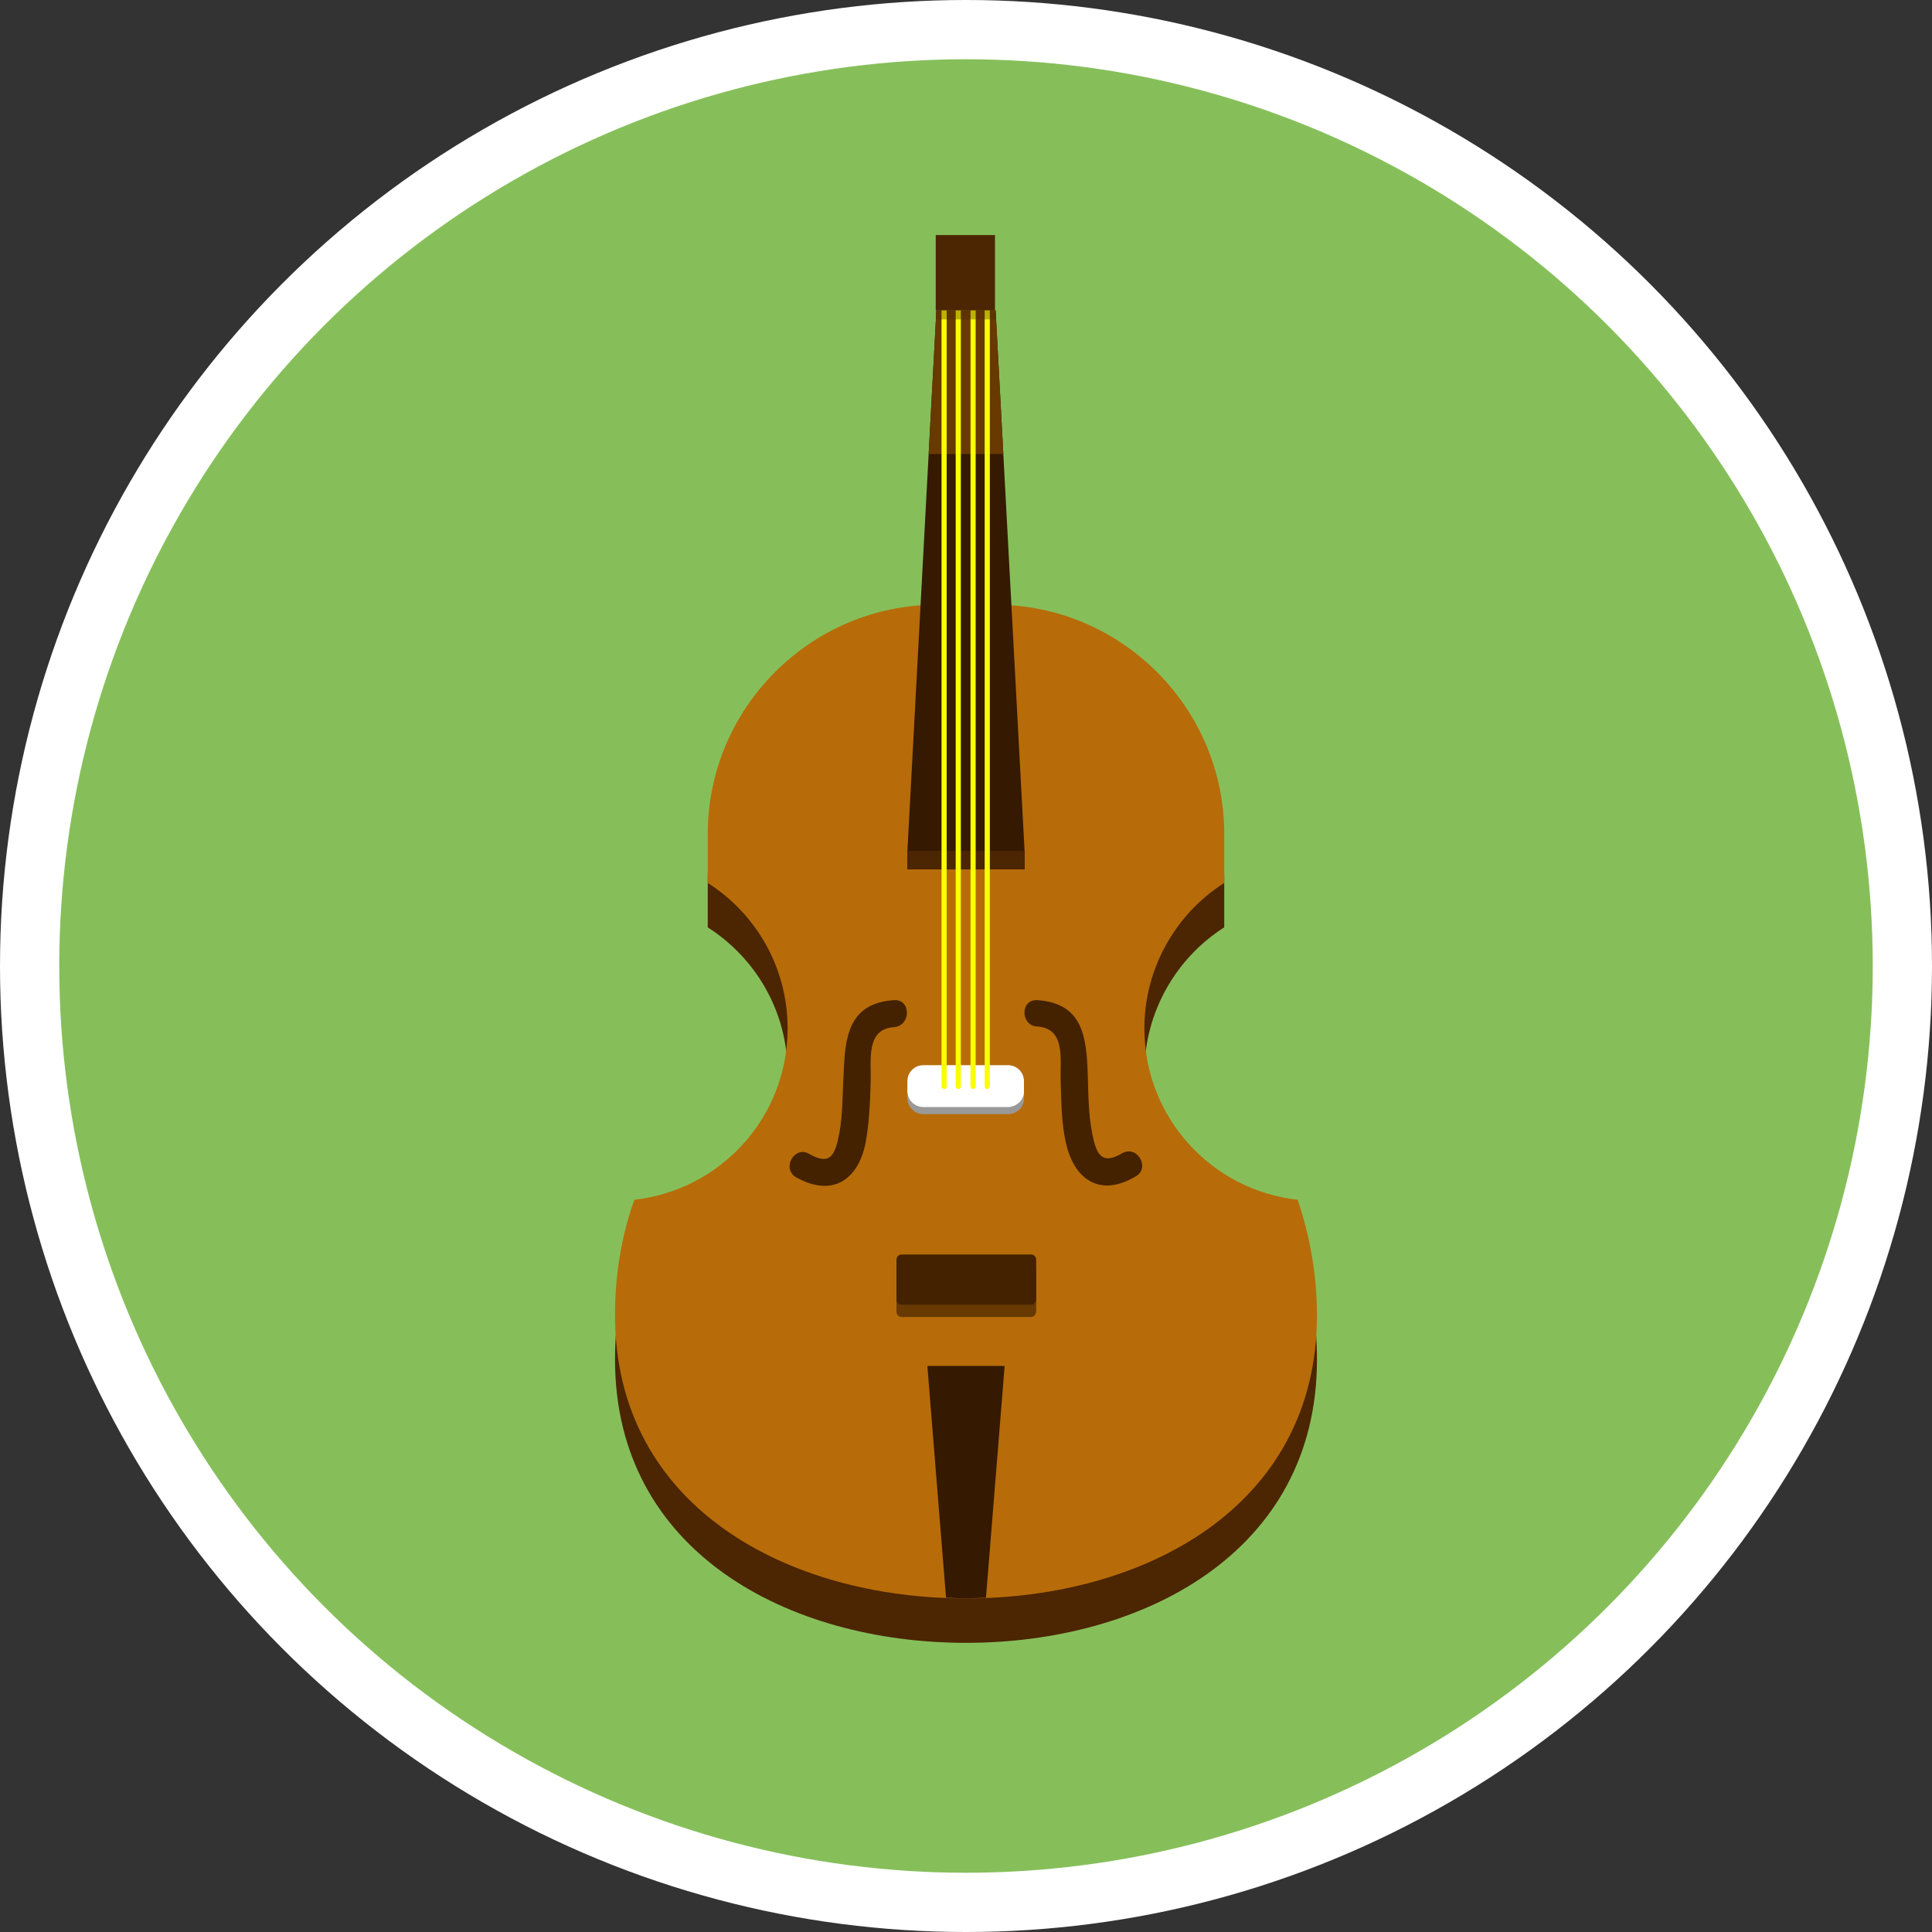 <?xml version="1.0" encoding="utf-8"?>
<!-- Generator: Adobe Illustrator 23.0.0, SVG Export Plug-In . SVG Version: 6.00 Build 0)  -->
<svg version="1.0" id="Camada_1" xmlns="http://www.w3.org/2000/svg" xmlns:xlink="http://www.w3.org/1999/xlink" x="0px" y="0px"
	 viewBox="0 0 300 300" enable-background="new 0 0 300 300" xml:space="preserve">
<rect x="0" y="0" width="300" height="300" fill="#333333" stroke="none"/>
<g>
	<ellipse fill="#FFFFFF" cx="150" cy="150" rx="150" ry="150"/>
	<circle fill="#86BF5A" cx="150" cy="150" r="140.8"/>
	<path fill="#4C2502" d="M177.7,166.6c0-9.5,5-17.9,12.4-22.6v-7.6c0-19.6-16-35.6-35.6-35.6h-9c-19.6,0-35.6,16-35.6,35.6v7.6
		c7.5,4.8,12.4,13.1,12.4,22.6c0,13.8-10.4,25.1-23.8,26.6c-2,5.6-3,11.6-3,17.9c0,30,27.1,44,54.5,44s54.5-14,54.5-44
		c0-6.2-1.1-12.3-3-17.9C188.1,191.7,177.7,180.4,177.7,166.6z"/>
	<path fill="#B76C09" d="M177.7,159.7c0-9.5,5-17.9,12.4-22.6v-7.6c0-19.6-16-35.6-35.6-35.6h-9c-19.6,0-35.6,16-35.6,35.6v7.6
		c7.5,4.8,12.4,13.1,12.4,22.6c0,13.8-10.4,25.1-23.8,26.6c-2,5.6-3,11.6-3,17.9c0,30,27.1,44,54.5,44s54.5-14,54.5-44
		c0-6.2-1.1-12.3-3-17.9C188.1,184.8,177.7,173.5,177.7,159.7z"/>
	<path fill="#351901" d="M159.1,132.2h-18.2l3.3-61.7l1.2-22.3h9.2L159.1,132.2z"/>
	<path fill="#683A02" d="M145,70.5h10.8l-1.2-22.3h-9.2l-1.2,22.3H145z"/>
	<path fill="#683A02" d="M160.1,204.5H140c-0.4,0-0.8-0.3-0.8-0.8v-6.2c0-0.4,0.3-0.8,0.8-0.8h20.1c0.4,0,0.8,0.3,0.8,0.8v6.2
		C160.8,204.2,160.5,204.5,160.1,204.5z"/>
	<path fill="#442200" d="M160.1,202.6H140c-0.4,0-0.8-0.3-0.8-0.8v-6.2c0-0.4,0.3-0.8,0.8-0.8h20.1c0.4,0,0.8,0.3,0.8,0.8v6.2
		C160.8,202.3,160.5,202.6,160.1,202.6z"/>
	<path fill="#999999" d="M156.5,173h-13.1c-1.4,0-2.5-1.1-2.5-2.5V169c0-1.4,1.1-2.5,2.5-2.5h13.1c1.4,0,2.5,1.1,2.5,2.5v1.5
		C159.1,171.9,157.9,173,156.5,173z"/>
	<path fill="#FFFFFF" d="M156.5,171.9h-13.1c-1.4,0-2.5-1.1-2.5-2.5v-1.5c0-1.4,1.1-2.5,2.5-2.5h13.1c1.4,0,2.5,1.1,2.5,2.5v1.5
		C159.1,170.7,157.9,171.9,156.5,171.9z"/>
	<g>
		<path fill="#4C2502" d="M140.9,132.2h18.2v2.8h-18.2V132.2z"/>
		<path fill="#4C2502" d="M140.9,132.2h18.2v2.8h-18.2V132.2z"/>
		<path fill="#4C2502" d="M140.9,132.2h18.2v2.8h-18.2V132.2z"/>
		<path fill="#4C2502" d="M140.9,132.2h18.2v2.8h-18.2V132.2z"/>
		<path fill="#4C2502" d="M140.9,132.2h18.2v2.8h-18.2V132.2z"/>
		<path fill="#4C2502" d="M140.9,132.2h18.2v2.8h-18.2V132.2z"/>
		<path fill="#4C2502" d="M140.9,132.2h18.2v2.8h-18.2V132.2z"/>
		<path fill="#4C2502" d="M140.9,132.2h18.2v2.8h-18.2V132.2z"/>
		<path fill="#4C2502" d="M140.9,132.2h18.2v2.8h-18.2V132.2z"/>
		<path fill="#4C2502" d="M140.9,132.2h18.2v2.8h-18.2V132.2z"/>
		<path fill="#4C2502" d="M140.9,132.2h18.2v2.8h-18.2V132.2z"/>
		<path fill="#4C2502" d="M140.9,132.2h18.2v2.8h-18.2V132.2z"/>
		<path fill="#4C2502" d="M140.9,132.2h18.2v2.8h-18.2V132.2z"/>
		<path fill="#4C2502" d="M140.9,132.2h18.2v2.8h-18.2V132.2z"/>
		<path fill="#4C2502" d="M140.9,132.2h18.2v2.8h-18.2V132.2z"/>
		<path fill="#4C2502" d="M140.9,132.2h18.2v2.8h-18.2V132.2z"/>
		<path fill="#4C2502" d="M140.9,132.2h18.2v2.8h-18.2V132.2z"/>
		<path fill="#4C2502" d="M140.9,132.2h18.2v2.8h-18.2V132.2z"/>
		<path fill="#4C2502" d="M140.9,132.2h18.2v2.8h-18.2V132.2z"/>
		<path fill="#4C2502" d="M140.9,132.2h18.2v2.8h-18.2V132.2z"/>
		<path fill="#4C2502" d="M140.9,132.2h18.2v2.8h-18.2V132.2z"/>
		<path fill="#4C2502" d="M140.9,132.2h18.2v2.8h-18.2V132.2z"/>
		<path fill="#4C2502" d="M140.9,132.2h18.2v2.8h-18.2V132.2z"/>
		<path fill="#4C2502" d="M140.9,132.2h18.2v2.8h-18.2V132.2z"/>
		<path fill="#4C2502" d="M140.9,132.2h18.2v2.8h-18.2V132.2z"/>
		<path fill="#4C2502" d="M140.9,132.2h18.2v2.8h-18.2V132.2z"/>
		<path fill="#4C2502" d="M140.9,132.2h18.2v2.8h-18.2V132.2z"/>
		<path fill="#4C2502" d="M140.9,132.2h18.2v2.8h-18.2V132.2z"/>
		<path fill="#4C2502" d="M140.9,132.2h18.2v2.8h-18.2V132.2z"/>
		<path fill="#4C2502" d="M140.9,132.2h18.2v2.8h-18.2V132.2z"/>
		<path fill="#4C2502" d="M140.9,132.2h18.2v2.8h-18.2V132.2z"/>
		<path fill="#4C2502" d="M140.9,132.2h18.2v2.8h-18.2V132.2z"/>
		<path fill="#4C2502" d="M140.9,132.2h18.2v2.8h-18.2V132.2z"/>
		<path fill="#4C2502" d="M140.9,132.2h18.2v2.8h-18.2V132.2z"/>
		<path fill="#4C2502" d="M140.9,132.2h18.2v2.8h-18.2V132.2z"/>
		<path fill="#4C2502" d="M140.9,132.2h18.2v2.8h-18.2V132.2z"/>
		<path fill="#4C2502" d="M140.9,132.2h18.2v2.8h-18.2V132.2z"/>
		<path fill="#4C2502" d="M140.9,132.2h18.2v2.8h-18.2V132.2z"/>
		<path fill="#4C2502" d="M140.9,132.2h18.2v2.8h-18.2V132.2z"/>
		<path fill="#4C2502" d="M140.9,132.2h18.2v2.8h-18.2V132.2z"/>
		<path fill="#4C2502" d="M140.9,132.2h18.2v2.8h-18.2V132.2z"/>
		<path fill="#4C2502" d="M140.9,132.2h18.2v2.8h-18.2V132.2z"/>
		<path fill="#4C2502" d="M140.9,132.2h18.2v2.8h-18.2V132.2z"/>
		<path fill="#4C2502" d="M140.9,132.2h18.2v2.8h-18.2V132.2z"/>
		<path fill="#4C2502" d="M140.9,132.2h18.2v2.8h-18.2V132.2z"/>
		<path fill="#4C2502" d="M140.9,132.2h18.2v2.8h-18.2V132.2z"/>
		<path fill="#4C2502" d="M140.9,132.2h18.2v2.8h-18.2V132.2z"/>
		<path fill="#4C2502" d="M140.9,132.2h18.2v2.8h-18.2V132.2z"/>
		<path fill="#4C2502" d="M140.9,132.2h18.2v2.8h-18.2V132.2z"/>
		<path fill="#4C2502" d="M140.9,132.2h18.2v2.8h-18.2V132.2z"/>
		<path fill="#4C2502" d="M140.9,132.2h18.2v2.8h-18.2V132.2z"/>
		<path fill="#4C2502" d="M140.9,132.2h18.2v2.8h-18.2V132.2z"/>
		<path fill="#4C2502" d="M140.9,132.2h18.2v2.8h-18.2V132.2z"/>
		<path fill="#4C2502" d="M140.9,132.2h18.2v2.8h-18.2V132.2z"/>
		<path fill="#4C2502" d="M140.9,132.2h18.2v2.8h-18.2V132.2z"/>
		<path fill="#4C2502" d="M140.9,132.2h18.2v2.8h-18.2V132.2z"/>
		<path fill="#4C2502" d="M140.9,132.2h18.2v2.8h-18.2V132.2z"/>
		<path fill="#4C2502" d="M140.9,132.2h18.2v2.8h-18.2V132.2z"/>
		<path fill="#4C2502" d="M140.9,132.2h18.2v2.8h-18.2V132.2z"/>
		<path fill="#4C2502" d="M140.9,132.2h18.2v2.8h-18.2V132.2z"/>
		<path fill="#4C2502" d="M140.9,132.2h18.2v2.8h-18.2V132.2z"/>
		<path fill="#4C2502" d="M140.9,132.2h18.2v2.8h-18.2V132.2z"/>
	</g>
	<path fill="#F9FF00" d="M146.6,169.1c-0.2,0-0.4-0.2-0.4-0.4V43.6c0-0.2,0.2-0.4,0.4-0.4s0.4,0.2,0.4,0.4v125.1
		C147,168.9,146.8,169.1,146.6,169.1z"/>
	<path fill="#F9FF00" d="M148.8,169.1c-0.2,0-0.4-0.2-0.4-0.4V43.6c0-0.2,0.2-0.4,0.4-0.4s0.4,0.2,0.4,0.4v125.1
		C149.2,168.9,149.1,169.1,148.8,169.1z"/>
	<path fill="#F9FF00" d="M151.1,169.1c-0.2,0-0.4-0.2-0.4-0.4V43.6c0-0.2,0.2-0.4,0.4-0.4s0.4,0.2,0.4,0.4v125.1
		C151.5,168.9,151.3,169.1,151.1,169.1z"/>
	<path fill="#F9FF00" d="M153.3,169.1c-0.2,0-0.4-0.2-0.4-0.4V43.6c0-0.2,0.2-0.4,0.4-0.4s0.4,0.2,0.4,0.4v125.1
		C153.7,168.9,153.5,169.1,153.3,169.1z"/>
	<path fill="#4C2502" d="M145.3,36.5h9.2v11.7h-9.2V36.5z"/>
	<path fill="#442200" d="M138.8,155.3c2.7-0.2,2.7,4,0,4.2c-4.4,0.3-3.5,5.2-3.6,8.4s-0.2,6.4-0.8,9.6c-1.2,5.9-5.3,8.4-10.8,5.3
		c-2.3-1.4-0.2-5,2.1-3.6c3.3,1.9,4,0,4.6-3.1s0.5-6.2,0.7-9.3C131.2,160.9,131.8,155.8,138.8,155.3L138.8,155.3z"/>
	<path fill="#442200" d="M161.1,155.3c7,0.5,7.6,5.6,7.8,11.4c0.1,3.1,0.1,6.3,0.7,9.3c0.6,3.1,1.4,5,4.6,3.1
		c2.4-1.4,4.5,2.3,2.1,3.6c-5.4,3.2-9.5,0.6-10.8-5.3c-0.7-3.1-0.7-6.4-0.8-9.6c-0.1-3.3,0.8-8.1-3.6-8.4
		C158.4,159.3,158.4,155.1,161.1,155.3z"/>
	<path opacity="0.35" fill="#4C2502" enable-background="new    " d="M145.3,49.6h9.4l-0.1-1.4h-9.3L145.3,49.6z"/>
	<path fill="#351901" d="M153.1,248.1l2.9-36h-3h-6h-3l2.9,36c1,0,2.1,0.1,3.1,0.1S152.1,248.1,153.1,248.1z"/>
</g>
</svg>
